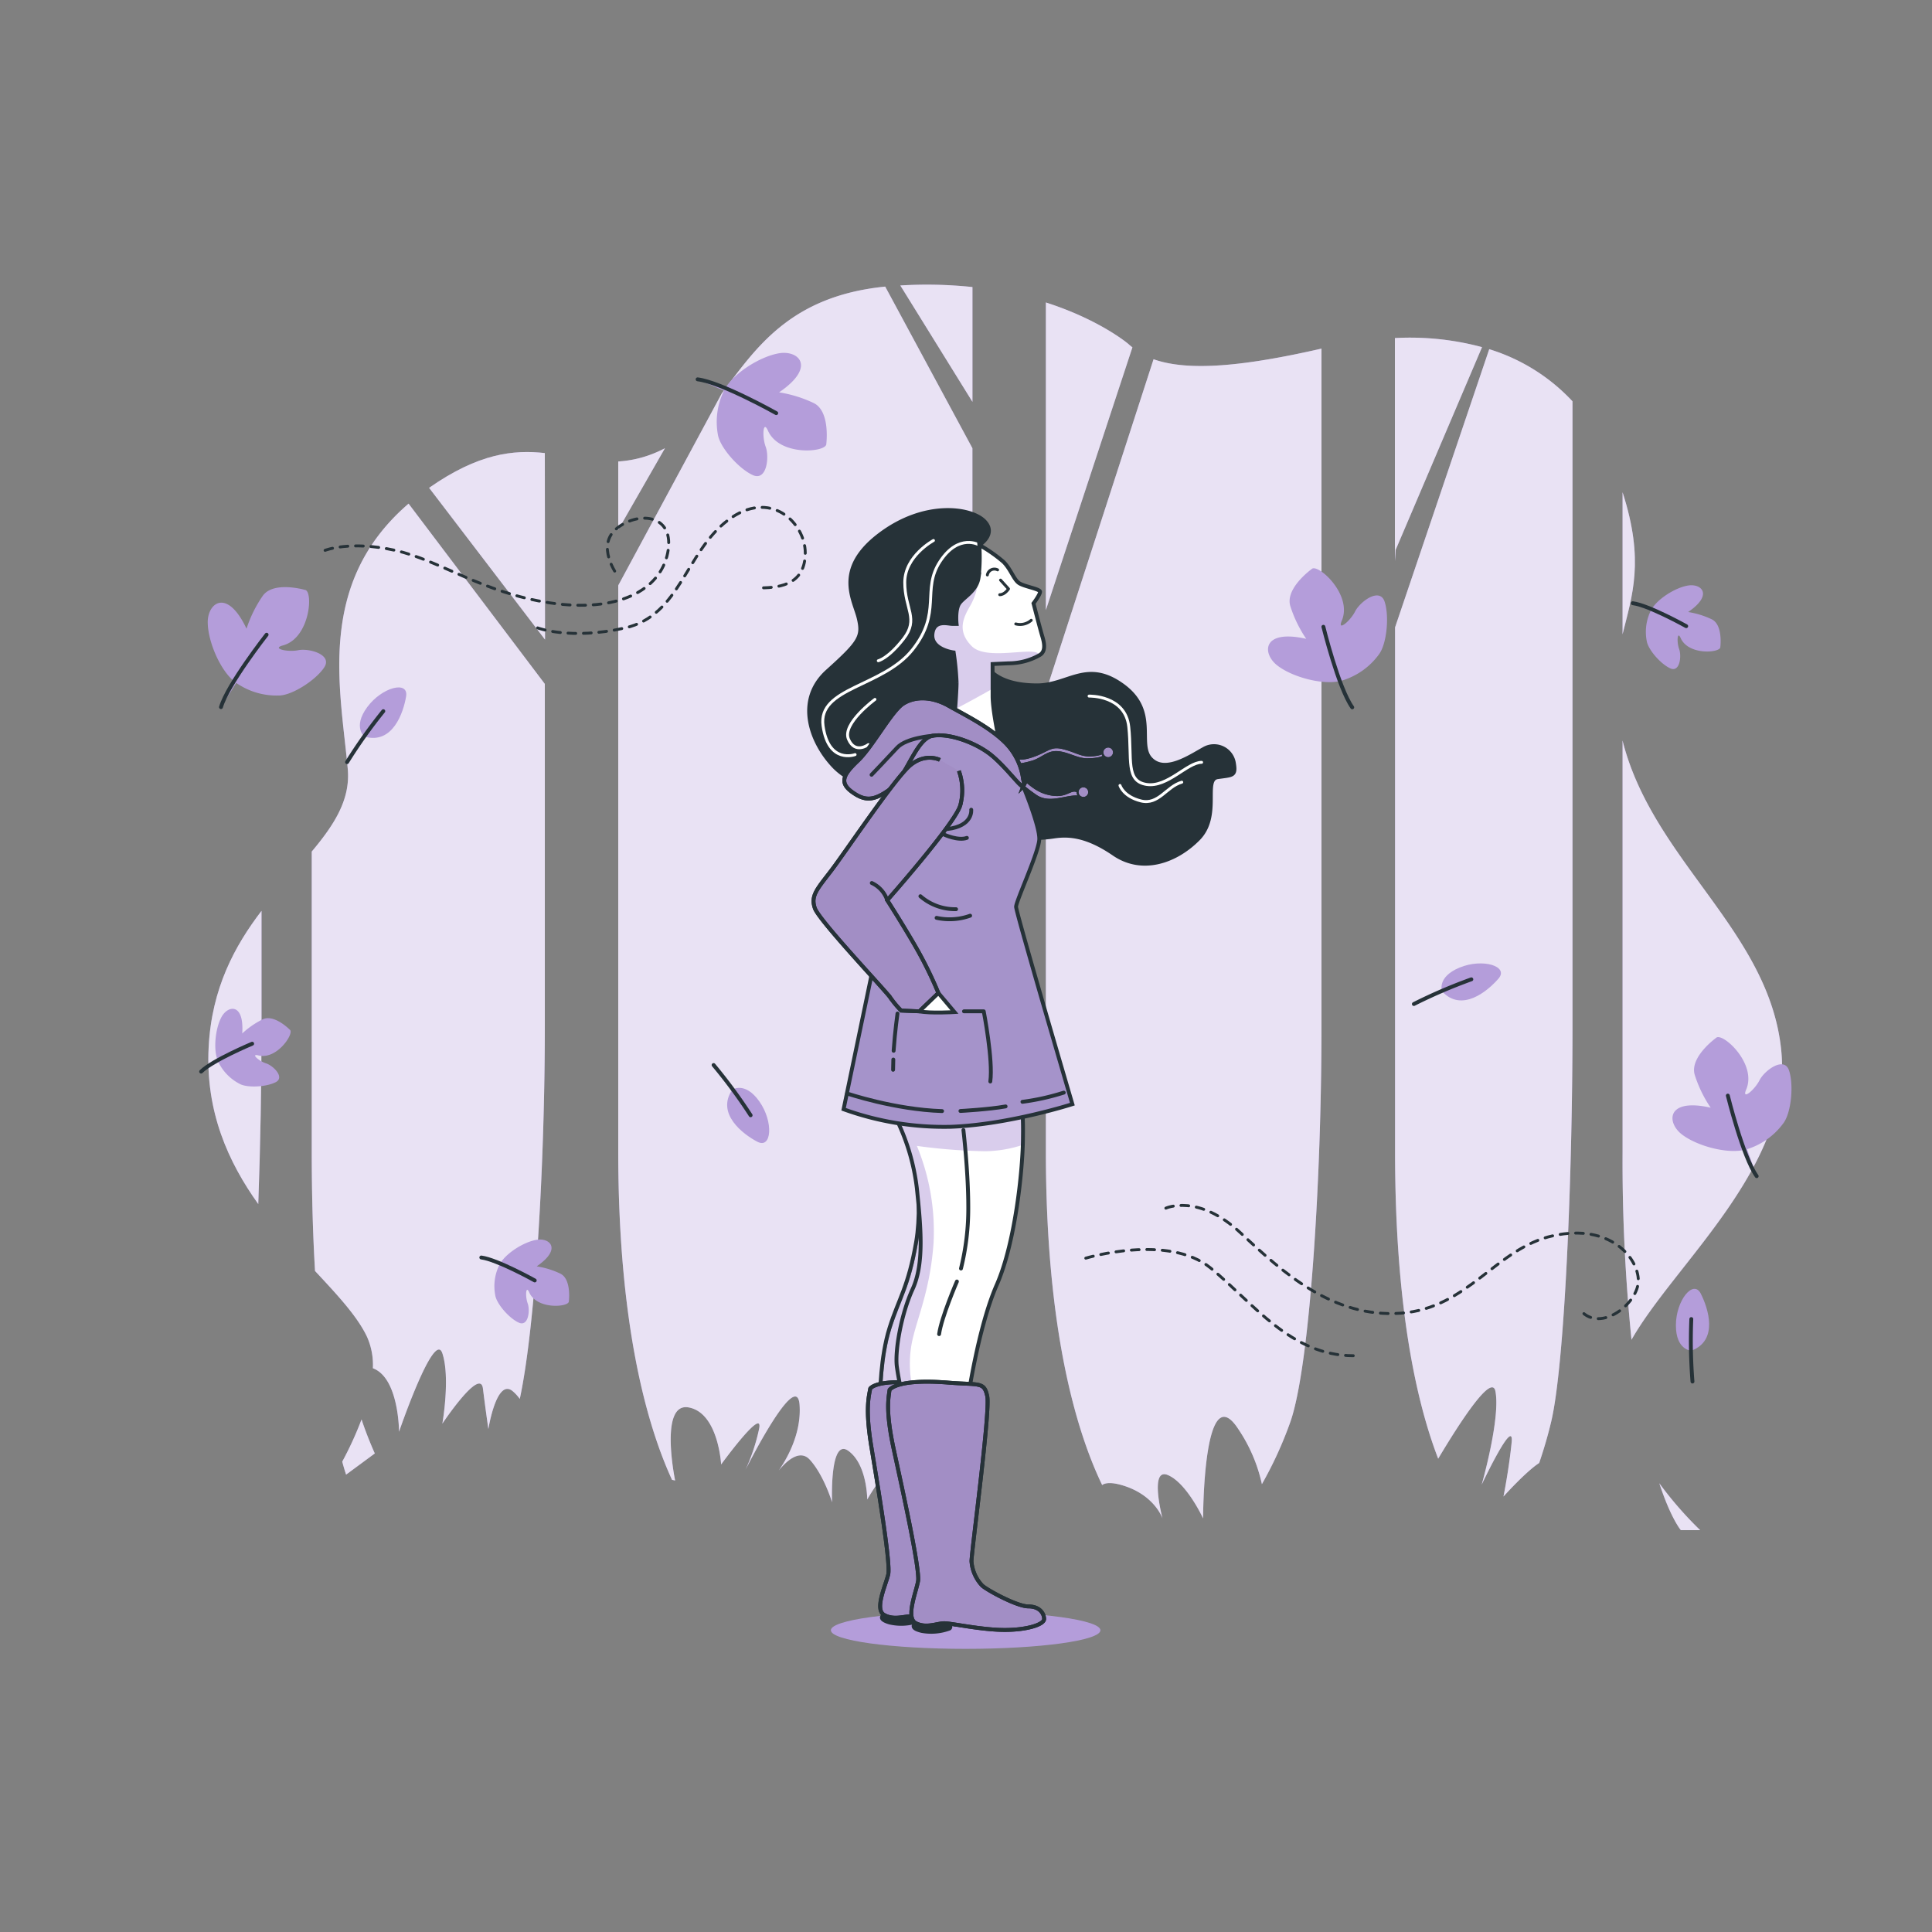 <svg xmlns="http://www.w3.org/2000/svg" xmlns:xlink="http://www.w3.org/1999/xlink" viewBox="0 0 500 500"><rect x="0" y="0" width="500" height="500" fill="#808080" stroke="none"/><defs><clipPath id="freepik--clip-path--inject-1--inject-6"><path d="M235.9,290.09s3.24,19.47,1.21,31.24-4.46,14.6-6.89,22.3-2.43,17.44-2.43,17.44l7.76.82s10.08-23.12,10.89-42.19-2.84-30.42-2.84-30.42Z" style="fill:#fff;stroke:#263238;stroke-miterlimit:10"></path></clipPath><clipPath id="freepik--clip-path-2--inject-1--inject-6"><path d="M231.56,288.74a55.68,55.68,0,0,1,5.72,18.76c1.08,10.34,1.9,19.58-1.09,26.11s-4.63,16.05-4.08,20.13a73.46,73.46,0,0,0,1.63,8.15L250.33,363s2.72-19.31,7.62-30.46,6.79-30.46,6.79-38.34a86.06,86.06,0,0,0-.54-11.43l-34.27,1.91Z" style="fill:#fff;stroke:#263238;stroke-miterlimit:10"></path></clipPath><clipPath id="freepik--clip-path-3--inject-1--inject-6"><path d="M253.45,141.05a37.74,37.74,0,0,1,6.24,4.35c1.9,1.89,2.65,4.54,4,5.48s5.48,1.52,5.48,2.27-1.7,3-1.7,3,1.7,6.62,2.27,8.51.95,4-.76,4.92a16.26,16.26,0,0,1-7.94,2.08l-4.16.19v8.32c0,3.78,1.7,11.54,1.7,11.54L247,185.88s.57-6.62.57-9.27a73.46,73.46,0,0,0-.76-7.76s-6.05-.75-5.48-4.92c.49-3.64,4-2.46,5.1-2.46h1.14s-.38-3.4.57-5.1,4.54-3.22,5.1-6.81A44.46,44.46,0,0,0,253.45,141.05Z" style="fill:#fff;stroke:#263238;stroke-miterlimit:10"></path></clipPath></defs><g id="freepik--background-simple--inject-1--inject-6"><path d="M292,89s-7.25-6.2-21.33-10.72v79.61l22.4-68A13.71,13.71,0,0,1,292,89Z" style="fill:#B49DDA"></path><path d="M290,384.26c8.75,2.39,10.85,8.7,10.85,8.7s-3.5-13.31,1.41-11.21,9.1,11.21,9.1,11.21,0-37.13,9.11-23.12a41.05,41.05,0,0,1,6.11,14.26A101.14,101.14,0,0,0,334,367.83c5-14.6,8-62.59,8-102.24V90.22c-19.81,4.52-34.29,6-43.46,2.75L270.67,179v118.9c0,47.08,8.19,73.21,14.57,86.43C286,383.76,287.47,383.58,290,384.26Z" style="fill:#B49DDA"></path><path d="M93.57,367.35a88.78,88.78,0,0,1-5,10.92c.32,1.2.64,2.3,1,3.36L97,376.15S95.1,372,93.57,367.35Z" style="fill:#B49DDA"></path><path d="M383.55,89.84A71.58,71.58,0,0,0,361,87.49v57.7l.19-2.87Z" style="fill:#B49DDA"></path><path d="M461,272c-3-31-33-49-41-80,0-.12-.05-.23-.08-.34V297.93a458.09,458.09,0,0,0,2.31,48.8C433.43,327,463.89,301.84,461,272Z" style="fill:#B49DDA"></path><path d="M387,360c1.4,7-3.54,24.22-3.54,24.22s8.45-17.92,7.75-10.92-2.11,14-2.11,14,5.73-6.4,9.24-8.68c1.16-3.4,2.26-7.09,3.14-10.84,3.42-14.6,5.48-62.59,5.48-102.24V103.86a49.18,49.18,0,0,0-21.55-13.49l-24.37,72V297.93c0,40.57,5.61,65.17,11.16,79.58C377.74,368.22,386,355.43,387,360Z" style="fill:#B49DDA"></path><path d="M419.92,127.4v36.75C422.37,154.18,425.68,145.19,419.92,127.4Z" style="fill:#B49DDA"></path><path d="M251.67,74.29A112.06,112.06,0,0,0,233,73.88L251.67,104Z" style="fill:#B49DDA"></path><path d="M67.68,265.59V235.73c-6.89,9-12.9,20-13.68,35.27-.86,16.76,5.12,29.81,12.84,40.61C67.39,296.57,67.68,280.49,67.68,265.59Z" style="fill:#B49DDA"></path><path d="M429.43,383.87C432.42,393,435,396,435,396h5A95.53,95.53,0,0,1,429.43,383.87Z" style="fill:#B49DDA"></path><path d="M95,346a17.86,17.86,0,0,1,1.5,8.1c6.77,2.51,6.77,16.44,6.77,16.44s9.11-26.62,11.21-20.31,0,18.21,0,18.21,9.8-14.71,10.5-9.1,1.41,10.5,1.41,10.5,2.1-13.31,6.3-9.8a10.91,10.91,0,0,1,1.83,2c4.08-19,6.48-61.05,6.48-96.48V177l-35.26-46.66C81.74,151,88.1,178.16,90,199c.72,7.95-3.52,14.46-9.32,21.38v77.55c0,11.59.31,21.86.85,31C87.35,335.17,92.5,340.68,95,346Z" style="fill:#B49DDA"></path><path d="M141,117.25c-8-.88-17.1,0-29.95,9l30,39.28Z" style="fill:#B49DDA"></path><path d="M174.72,383.15s-4.2-20.31,3.5-18.91S186.63,379,186.63,379s11.2-15.41,9.8-9.11a50,50,0,0,1-3.5,10.51s13.31-26.62,14-16.81c.54,7.61-3.55,14.37-5.41,17,1.67-2.07,5.34-5.82,8.07-2.81,3.64,4,5.75,11,5.75,11s-.7-16.82,4.2-13.31,4.9,12.6,4.9,12.6,7.45-13.33,10.38-8.06c.82,1.48,1.41,2.53,1.84,3.29a99.05,99.05,0,0,0,7-15.45c5-14.6,8-62.59,8-102.24V116L229.09,74.17c-24.68,2.48-33.51,16-42.29,27.63L160,151.51V297.93c0,45.5,7.64,71.43,13.92,85.05Z" style="fill:#B49DDA"></path><path d="M170,117a29.46,29.46,0,0,1-10,2.43V137.1L172.09,116C171.42,116.35,170.72,116.69,170,117Z" style="fill:#B49DDA"></path><g style="opacity:0.7"><path d="M292,89s-7.25-6.2-21.33-10.72v79.61l22.4-68A13.71,13.71,0,0,1,292,89Z" style="fill:#fff"></path><path d="M290,384.26c8.75,2.39,10.85,8.7,10.85,8.7s-3.5-13.31,1.41-11.21,9.1,11.21,9.1,11.21,0-37.13,9.11-23.12a41.05,41.05,0,0,1,6.11,14.26A101.14,101.14,0,0,0,334,367.83c5-14.6,8-62.59,8-102.24V90.22c-19.81,4.52-34.29,6-43.46,2.75L270.67,179v118.9c0,47.08,8.19,73.21,14.57,86.43C286,383.76,287.47,383.58,290,384.26Z" style="fill:#fff"></path><path d="M93.57,367.35a88.78,88.78,0,0,1-5,10.92c.32,1.2.64,2.3,1,3.36L97,376.15S95.1,372,93.57,367.35Z" style="fill:#fff"></path><path d="M383.55,89.84A71.58,71.58,0,0,0,361,87.49v57.7l.19-2.87Z" style="fill:#fff"></path><path d="M461,272c-3-31-33-49-41-80,0-.12-.05-.23-.08-.34V297.93a458.09,458.09,0,0,0,2.31,48.8C433.43,327,463.89,301.84,461,272Z" style="fill:#fff"></path><path d="M387,360c1.4,7-3.54,24.22-3.54,24.22s8.45-17.92,7.75-10.92-2.11,14-2.11,14,5.73-6.4,9.24-8.68c1.16-3.4,2.26-7.09,3.14-10.84,3.42-14.6,5.48-62.59,5.48-102.24V103.86a49.18,49.18,0,0,0-21.55-13.49l-24.37,72V297.93c0,40.57,5.61,65.17,11.16,79.58C377.74,368.22,386,355.43,387,360Z" style="fill:#fff"></path><path d="M419.92,127.4v36.75C422.37,154.18,425.68,145.19,419.92,127.4Z" style="fill:#fff"></path><path d="M251.67,74.29A112.06,112.06,0,0,0,233,73.88L251.67,104Z" style="fill:#fff"></path><path d="M67.68,265.59V235.73c-6.89,9-12.9,20-13.68,35.27-.86,16.76,5.12,29.81,12.84,40.61C67.39,296.57,67.68,280.49,67.68,265.59Z" style="fill:#fff"></path><path d="M429.43,383.87C432.42,393,435,396,435,396h5A95.53,95.53,0,0,1,429.43,383.87Z" style="fill:#fff"></path><path d="M95,346a17.86,17.86,0,0,1,1.5,8.1c6.77,2.51,6.77,16.44,6.77,16.44s9.11-26.62,11.21-20.31,0,18.21,0,18.21,9.8-14.71,10.5-9.1,1.41,10.5,1.41,10.5,2.1-13.31,6.3-9.8a10.91,10.91,0,0,1,1.83,2c4.08-19,6.48-61.05,6.48-96.48V177l-35.26-46.66C81.74,151,88.1,178.16,90,199c.72,7.95-3.52,14.46-9.32,21.38v77.55c0,11.59.31,21.86.85,31C87.35,335.17,92.5,340.68,95,346Z" style="fill:#fff"></path><path d="M141,117.25c-8-.88-17.1,0-29.95,9l30,39.28Z" style="fill:#fff"></path><path d="M174.72,383.15s-4.2-20.31,3.5-18.91S186.63,379,186.63,379s11.2-15.41,9.8-9.11a50,50,0,0,1-3.5,10.51s13.31-26.62,14-16.81c.54,7.61-3.55,14.37-5.41,17,1.67-2.07,5.34-5.82,8.07-2.81,3.64,4,5.75,11,5.75,11s-.7-16.82,4.2-13.31,4.9,12.6,4.9,12.6,7.45-13.33,10.38-8.06c.82,1.48,1.41,2.53,1.84,3.29a99.05,99.05,0,0,0,7-15.45c5-14.6,8-62.59,8-102.24V116L229.09,74.17c-24.68,2.48-33.51,16-42.29,27.63L160,151.51V297.93c0,45.5,7.64,71.43,13.92,85.05Z" style="fill:#fff"></path><path d="M170,117a29.46,29.46,0,0,1-10,2.43V137.1L172.09,116C171.42,116.35,170.72,116.69,170,117Z" style="fill:#fff"></path></g></g><g id="freepik--Plants--inject-1--inject-6"><path d="M94.34,190.64s-3.13-2.43.69-7.63,10.76-6.95,10.07-2.78S101.63,192.73,94.34,190.64Z" style="fill:#B49DDA"></path><path d="M99.2,184.05a133,133,0,0,0-9.38,13.19" style="fill:#B49DDA;stroke:#263238;stroke-linecap:round;stroke-linejoin:round"></path><path d="M373.2,256.56s-1.41-3.7,4.56-6.16,12.81-.33,10.05,2.86S378.34,262.13,373.2,256.56Z" style="fill:#B49DDA"></path><path d="M380.78,253.45a134.94,134.94,0,0,0-14.87,6.39" style="fill:#B49DDA;stroke:#263238;stroke-linecap:round;stroke-linejoin:round"></path><path d="M437.72,349.56s-4-.1-4-6.56,4.52-12,6.44-8.21S444.82,346.9,437.72,349.56Z" style="fill:#B49DDA"></path><path d="M437.71,341.37a134.59,134.59,0,0,0,.3,16.17" style="fill:#B49DDA;stroke:#263238;stroke-linecap:round;stroke-linejoin:round"></path><path d="M189.52,282s3.29-2.21,7,3.05,3.22,12.39-.52,10.43S185.26,288.21,189.52,282Z" style="fill:#B49DDA"></path><path d="M194.26,288.63a134.3,134.3,0,0,0-9.58-13" style="fill:#B49DDA;stroke:#263238;stroke-linecap:round;stroke-linejoin:round"></path><path d="M63.8,162.7A32.61,32.61,0,0,1,68,154.2c2.78-3.91,10.9-1.54,10.9-1.54,2.22.15,1.43,12.48-5.7,14.38-3,.81,1.23,1.79,4,1.23s8.93,1.12,6.7,4.47S75.51,180,72.16,180A18.34,18.34,0,0,1,61,176.64C57.1,173.85,53.76,166,53.76,161S58.78,152.1,63.8,162.7Z" style="fill:#B49DDA"></path><path d="M69,164.26S58.93,177.11,57.19,183" style="fill:#B49DDA;stroke:#263238;stroke-linecap:round;stroke-linejoin:round"></path><path d="M338.05,165.33a32.85,32.85,0,0,1-4.13-8.51c-1.35-4.61,5.52-9.53,5.52-9.53,1.48-1.66,10.71,6.57,7.81,13.35-1.25,2.9,2.17.14,3.45-2.4s6.38-6.34,7.64-2.52.54,11.06-1.52,13.7a18.32,18.32,0,0,1-9.52,6.71c-4.6,1.35-12.81-.83-16.76-3.93S326.61,162.75,338.05,165.33Z" style="fill:#B49DDA"></path><path d="M342.49,162.21s3.9,15.84,7.47,20.85" style="fill:none;stroke:#263238;stroke-linecap:round;stroke-linejoin:round"></path><path d="M442.72,286.67a32.65,32.65,0,0,1-4.13-8.52c-1.35-4.6,5.51-9.53,5.51-9.53,1.49-1.65,10.71,6.57,7.81,13.36-1.24,2.9,2.17.13,3.45-2.41s6.39-6.33,7.65-2.51.54,11.05-1.52,13.69a18.4,18.4,0,0,1-9.52,6.71c-4.6,1.36-12.81-.83-16.76-3.92S431.28,284.08,442.72,286.67Z" style="fill:#B49DDA"></path><path d="M447.16,283.54s3.9,15.85,7.47,20.85" style="fill:#B49DDA;stroke:#263238;stroke-linecap:round;stroke-linejoin:round"></path><path d="M201.63,101.54a32.68,32.68,0,0,1,9,2.79c4.29,2.14,3.22,10.52,3.22,10.52.19,2.22-12.11,3.36-15.1-3.39-1.27-2.88-1.58,1.5-.59,4.17s.28,9-3.37,7.31-8.46-7.14-9-10.45A18.34,18.34,0,0,1,187.42,101c2.15-4.29,9.34-8.81,14.3-9.59S211.32,94.93,201.63,101.54Z" style="fill:#B49DDA"></path><path d="M200.89,106.92s-14.25-8-20.35-8.75" style="fill:#B49DDA;stroke:#263238;stroke-linecap:round;stroke-linejoin:round"></path><path d="M138.89,327.73a22.06,22.06,0,0,1,6.14,1.89c2.92,1.46,2.19,7.15,2.19,7.15.13,1.51-8.23,2.28-10.26-2.3-.87-2-1.07,1-.4,2.83s.19,6.11-2.29,5-5.75-4.85-6.1-7.09a12.4,12.4,0,0,1,1.06-7.84c1.46-2.92,6.35-6,9.72-6.52S145.47,323.24,138.89,327.73Z" style="fill:#B49DDA"></path><path d="M138.39,331.38s-9.69-5.4-13.83-5.94" style="fill:#B49DDA;stroke:#263238;stroke-linecap:round;stroke-linejoin:round"></path><path d="M62.69,267.46A22.29,22.29,0,0,1,68,263.79c3-1.39,7,2.7,7,2.7,1.27.82-3.28,7.88-8.14,6.65-2.08-.53.14,1.47,2,2.06s4.93,3.62,2.49,4.87-7.36,1.53-9.35.42a12.48,12.48,0,0,1-5.51-5.68c-1.39-2.94-.79-8.69.87-11.67S63.22,259.51,62.69,267.46Z" style="fill:#B49DDA"></path><path d="M65.26,270.11S55,274.4,52.05,277.33" style="fill:#B49DDA;stroke:#263238;stroke-linecap:round;stroke-linejoin:round"></path><path d="M436.89,158.39a22.28,22.28,0,0,1,6.14,1.9c2.92,1.46,2.19,7.15,2.19,7.15.13,1.51-8.23,2.28-10.26-2.3-.87-2-1.07,1-.4,2.83s.19,6.11-2.29,5-5.75-4.85-6.1-7.1a12.42,12.42,0,0,1,1.06-7.84c1.46-2.91,6.35-6,9.72-6.51S443.47,153.9,436.89,158.39Z" style="fill:#B49DDA"></path><path d="M436.39,162.05s-9.69-5.4-13.83-5.94" style="fill:#B49DDA;stroke:#263238;stroke-linecap:round;stroke-linejoin:round"></path><path d="M84.13,142.43s6.47-2.59,18.12,0,22.65,11,40.13,13.6,28.48-3.24,30.42-12.95-7.12-11-13-6.47,0,12.3,0,12.3" style="fill:none;stroke:#263238;stroke-linecap:round;stroke-linejoin:round;stroke-width:0.75px;stroke-dasharray:2"></path><path d="M139.14,162.5s8.42,3.23,22.66,0,15.53-19.42,26.53-27.83,20.07.64,20.07,8.41-5.83,9.06-11.65,9.06" style="fill:none;stroke:#263238;stroke-linecap:round;stroke-linejoin:round;stroke-width:0.75px;stroke-dasharray:2"></path><path d="M301.72,312.67s8.41-3.88,19.42,6.47,23.95,22,41.42,20.71S387.16,323,402,319.79s22,5.82,22,11.65-9.71,13.59-14.89,7.77" style="fill:none;stroke:#263238;stroke-linecap:round;stroke-linejoin:round;stroke-width:0.75px;stroke-dasharray:2"></path><path d="M281,325.61s21.36-6.47,32.36,2.59,20.71,22.66,36.89,22.66" style="fill:none;stroke:#263238;stroke-linecap:round;stroke-linejoin:round;stroke-width:0.75px;stroke-dasharray:2"></path></g><g id="freepik--Shadow--inject-1--inject-6"><ellipse cx="249.91" cy="421.91" rx="34.88" ry="4.81" style="fill:#B49DDA"></ellipse></g><g id="freepik--Character--inject-1--inject-6"><path d="M235.9,290.09s3.24,19.47,1.21,31.24-4.46,14.6-6.89,22.3-2.43,17.44-2.43,17.44l7.76.82s10.08-23.12,10.89-42.19-2.84-30.42-2.84-30.42Z" style="fill:#fff"></path><g style="clip-path:url(#freepik--clip-path--inject-1--inject-6)"><path d="M235.9,290.09s3.24,19.47,1.21,31.24-4.46,14.6-6.89,22.3-2.43,17.44-2.43,17.44l7.76.82s10.08-23.12,10.89-42.19-2.84-30.42-2.84-30.42Z" style="fill:#B49DDA;stroke:#263238;stroke-miterlimit:10;opacity:0.5"></path></g><path d="M235.9,290.09s3.24,19.47,1.21,31.24-4.46,14.6-6.89,22.3-2.43,17.44-2.43,17.44l7.76.82s10.08-23.12,10.89-42.19-2.84-30.42-2.84-30.42Z" style="fill:none;stroke:#263238;stroke-miterlimit:10"></path><path d="M228.82,417.9s-2,1,1.4,2a13.17,13.17,0,0,0,6.92-.24s.73-.35-.26-1.46S228.82,417.9,228.82,417.9Z" style="fill:#263238;stroke:#263238;stroke-miterlimit:10"></path><path d="M225.22,359.35s1.72-2.8,14.78-1.09c7.83,1,8.93.19,9.53,3.91s-5.91,38.6-6,41a9.92,9.92,0,0,0,2.32,6.17c1,1.1,8.38,5.68,11.27,5.83s3.84,2,3.77,3.35-4.2,2.51-10,2.22-13.16-2.35-15-2.44-4.53,1.08-7.08-.36.38-7.61,1.06-10.46-2.76-23.28-4.37-33.09S224.85,361.44,225.22,359.35Z" style="fill:#B49DDA;stroke:#263238;stroke-miterlimit:10"></path><path d="M225.22,359.35s1.72-2.8,14.78-1.09c7.83,1,8.93.19,9.53,3.91s-5.91,38.6-6,41a9.92,9.92,0,0,0,2.32,6.17c1,1.1,8.38,5.68,11.27,5.83s3.84,2,3.77,3.35-4.2,2.51-10,2.22-13.16-2.35-15-2.44-4.53,1.08-7.08-.36.38-7.61,1.06-10.46-2.76-23.28-4.37-33.09S224.85,361.44,225.22,359.35Z" style="opacity:0.1"></path><path d="M225.22,359.35s1.72-2.8,14.78-1.09c7.83,1,8.93.19,9.53,3.91s-5.91,38.6-6,41a9.92,9.92,0,0,0,2.32,6.17c1,1.1,8.38,5.68,11.27,5.83s3.84,2,3.77,3.35-4.2,2.51-10,2.22-13.16-2.35-15-2.44-4.53,1.08-7.08-.36.38-7.61,1.06-10.46-2.76-23.28-4.37-33.09S224.85,361.44,225.22,359.35Z" style="fill:none;stroke:#263238;stroke-miterlimit:10"></path><path d="M231.56,288.74a55.68,55.68,0,0,1,5.72,18.76c1.08,10.34,1.9,19.58-1.09,26.11s-4.63,16.05-4.08,20.13a73.46,73.46,0,0,0,1.63,8.15L250.33,363s2.72-19.31,7.62-30.46,6.79-30.46,6.79-38.34a86.06,86.06,0,0,0-.54-11.43l-34.27,1.91Z" style="fill:#fff"></path><g style="clip-path:url(#freepik--clip-path-2--inject-1--inject-6)"><path d="M229.93,284.66l1.63,4.08a55.68,55.68,0,0,1,5.72,18.76c1.08,10.34,1.9,19.58-1.09,26.11s-4.63,16.05-4.08,20.13a73,73,0,0,0,1.53,7.77l3.11,0a29.55,29.55,0,0,1-1.07-12.08c.8-6.71,4.83-13.68,5.9-27.37a57.84,57.84,0,0,0-4.29-25.5A147.1,147.1,0,0,0,255,297.94a32.47,32.47,0,0,0,9.71-1.65c0-.77,0-1.48,0-2.11a86.06,86.06,0,0,0-.54-11.43Z" style="fill:#B49DDA;opacity:0.5;mix-blend-mode:multiply"></path></g><path d="M231.56,288.74a55.68,55.68,0,0,1,5.72,18.76c1.08,10.34,1.9,19.58-1.09,26.11s-4.63,16.05-4.08,20.13a73.46,73.46,0,0,0,1.63,8.15L250.33,363s2.72-19.31,7.62-30.46,6.79-30.46,6.79-38.34a86.06,86.06,0,0,0-.54-11.43l-34.27,1.91Z" style="fill:none;stroke:#263238;stroke-miterlimit:10"></path><path d="M249.33,292.46s1.26,10.69,1.26,19.91a64.65,64.65,0,0,1-1.89,15.92" style="fill:none;stroke:#263238;stroke-linecap:round;stroke-linejoin:round"></path><path d="M247.65,331.65s-4,9.22-4.61,13.62" style="fill:none;stroke:#263238;stroke-linecap:round;stroke-linejoin:round"></path><path d="M253.45,141.05s4.62-2.87,1.26-6.23-15.39-5.32-27.15,3.64-6.44,16.79-5.32,21.55.28,6.16-8.11,13.71-4.2,18.48,1.68,24.63S236,207.87,244.07,207s12.32,3.64,15.4,7,9.51,3.07,13.15,2.51S281,216,288.29,221s16,2,21.84-3.92,1.11-15.39,5-15.95,4.76-.28,4.2-3.64a5.21,5.21,0,0,0-7.84-3.64c-3.63,2-10.07,6.44-13.71,2.52s2-12.31-7.28-19-14,0-22.11,0-13.15-2.8-14.27-7.83,1.4-10.36,2.24-15.68S253.45,141.05,253.45,141.05Z" style="fill:#263238;stroke:#263238;stroke-miterlimit:10"></path><path d="M253.45,141.05s-5.3-3.17-10.16,4.25.57,13.14-7.14,22.85-24.56,9.71-23.14,19.71,8.29,7.43,8.29,7.43" style="fill:none;stroke:#fff;stroke-linecap:round;stroke-linejoin:round;stroke-width:0.75px"></path><path d="M241.58,139.88s-7.43,4-7.43,10.85,3.71,9.42-.29,14.57S227.3,171,227.3,171" style="fill:none;stroke:#fff;stroke-linecap:round;stroke-linejoin:round;stroke-width:0.75px"></path><path d="M226.44,181s-8.57,6.29-6.86,10.29,5.14,1.42,5.14,1.42" style="fill:none;stroke:#fff;stroke-linecap:round;stroke-linejoin:round;stroke-width:0.75px"></path><path d="M281.85,180.15s9.42-.29,10.28,8-.86,14,4.57,14.86,10.57-5.72,14.28-5.72" style="fill:none;stroke:#fff;stroke-linecap:round;stroke-linejoin:round;stroke-width:0.75px"></path><path d="M289.85,203.28s.85,2.86,5.42,4,6.57-3.71,10.57-4.85" style="fill:none;stroke:#fff;stroke-linecap:round;stroke-linejoin:round;stroke-width:0.75px"></path><path d="M253.45,141.05a37.74,37.74,0,0,1,6.24,4.35c1.9,1.89,2.65,4.54,4,5.48s5.48,1.52,5.48,2.27-1.7,3-1.7,3,1.7,6.62,2.27,8.51.95,4-.76,4.92a16.26,16.26,0,0,1-7.94,2.08l-4.16.19v8.32c0,3.78,1.7,11.54,1.7,11.54L247,185.88s.57-6.62.57-9.27a73.46,73.46,0,0,0-.76-7.76s-6.05-.75-5.48-4.92c.49-3.64,4-2.46,5.1-2.46h1.14s-.38-3.4.57-5.1,4.54-3.22,5.1-6.81A44.46,44.46,0,0,0,253.45,141.05Z" style="fill:#fff"></path><g style="clip-path:url(#freepik--clip-path-3--inject-1--inject-6)"><path d="M251.51,167.25c-4-4-2.15-7.52-.27-10.74a16.78,16.78,0,0,0,2-6.95c-.56,3.59-4.16,5.1-5.1,6.81s-.57,5.1-.57,5.1h-1.14c-1.13,0-4.61-1.18-5.1,2.46-.57,4.17,5.48,4.92,5.48,4.92a73.46,73.46,0,0,1,.76,7.76c0,1.63-.22,4.76-.38,6.93,2.57-1.36,6.14-3.28,9.65-5.28v-6.38l4.16-.19a16.26,16.26,0,0,0,7.94-2.08C268.7,166.87,255.54,171.27,251.51,167.25Z" style="fill:#B49DDA;opacity:0.5;mix-blend-mode:multiply"></path></g><path d="M253.45,141.05a37.74,37.74,0,0,1,6.24,4.35c1.9,1.89,2.65,4.54,4,5.48s5.48,1.52,5.48,2.27-1.7,3-1.7,3,1.7,6.62,2.27,8.51.95,4-.76,4.92a16.26,16.26,0,0,1-7.94,2.08l-4.16.19v8.32c0,3.78,1.7,11.54,1.7,11.54L247,185.88s.57-6.62.57-9.27a73.46,73.46,0,0,0-.76-7.76s-6.05-.75-5.48-4.92c.49-3.64,4-2.46,5.1-2.46h1.14s-.38-3.4.57-5.1,4.54-3.22,5.1-6.81A44.46,44.46,0,0,0,253.45,141.05Z" style="fill:none;stroke:#263238;stroke-miterlimit:10"></path><path d="M258.94,150.13,261,152.4s-.95,1.51-2.27,1.51" style="fill:none;stroke:#263238;stroke-linecap:round;stroke-linejoin:round;stroke-width:0.75px"></path><path d="M258.18,147.48a1.84,1.84,0,0,0-2.65,1.32" style="fill:none;stroke:#263238;stroke-linecap:round;stroke-linejoin:round;stroke-width:0.75px"></path><path d="M266.88,160.53a4.38,4.38,0,0,1-4,.94" style="fill:none;stroke:#263238;stroke-linecap:round;stroke-linejoin:round;stroke-width:0.75px"></path><path d="M237,420.09s-2,1.17,1.56,2a13.59,13.59,0,0,0,7.15-.62s.74-.4-.35-1.48S237,420.09,237,420.09Z" style="fill:#263238;stroke:#263238;stroke-miterlimit:10"></path><path d="M230.21,359.72s1.63-3,15.23-1.9c8.15.65,9.24-.28,10.06,3.53s-4.08,40.25-4.08,42.7a10.23,10.23,0,0,0,2.72,6.25c1.09,1.09,9,5.44,12,5.44s4.08,1.91,4.08,3.27-4.21,2.82-10.2,2.82-13.73-1.74-15.63-1.74-4.63,1.36-7.35,0,0-7.88.55-10.87-4.08-23.94-6.26-34S229.93,361.89,230.21,359.72Z" style="fill:#B49DDA;stroke:#263238;stroke-miterlimit:10"></path><path d="M230.21,359.72s1.63-3,15.23-1.9c8.15.65,9.24-.28,10.06,3.53s-4.08,40.25-4.08,42.7a10.23,10.23,0,0,0,2.72,6.25c1.09,1.09,9,5.44,12,5.44s4.08,1.91,4.08,3.27-4.21,2.82-10.2,2.82-13.73-1.74-15.63-1.74-4.63,1.36-7.35,0,0-7.88.55-10.87-4.08-23.94-6.26-34S229.93,361.89,230.21,359.72Z" style="opacity:0.1"></path><path d="M230.21,359.72s1.63-3,15.23-1.9c8.15.65,9.24-.28,10.06,3.53s-4.08,40.25-4.08,42.7a10.23,10.23,0,0,0,2.72,6.25c1.09,1.09,9,5.44,12,5.44s4.08,1.91,4.08,3.27-4.21,2.82-10.2,2.82-13.73-1.74-15.63-1.74-4.63,1.36-7.35,0,0-7.88.55-10.87-4.08-23.94-6.26-34S229.93,361.89,230.21,359.72Z" style="fill:none;stroke:#263238;stroke-miterlimit:10"></path><path d="M264.8,203.47s4.35,10.4,4.16,13.81-6,15.89-6,17.4,14.57,51.07,14.57,51.07-16.46,5.3-31.4,5.86a76.26,76.26,0,0,1-27.81-4.54L230,230.9l-.95-26.49s4.73-15.89,13-17S263.1,200.44,264.8,203.47Z" style="fill:#B49DDA;stroke:#263238;stroke-miterlimit:10"></path><path d="M264.8,203.47s4.35,10.4,4.16,13.81-6,15.89-6,17.4,14.57,51.07,14.57,51.07-16.46,5.3-31.4,5.86a76.26,76.26,0,0,1-27.81-4.54L230,230.9l-.95-26.49s4.73-15.89,13-17S263.1,200.44,264.8,203.47Z" style="fill:#263238;opacity:0.1"></path><path d="M261.93,195.5s.86,1.71,5.13.28,4.71-3,8.13-2.13,4.56,2,7.26,1.85,3.14-.86,3.14-.86,1.14-.57.71.43-2.42,1.43-5,1.43-5-1.71-7.69-1.86-4,1.86-6.84,2.57a19.35,19.35,0,0,1-3.85.71Z" style="fill:#B49DDA;stroke:#263238;stroke-miterlimit:10;stroke-width:0.5px"></path><path d="M261.93,195.5s.86,1.71,5.13.28,4.71-3,8.13-2.13,4.56,2,7.26,1.85,3.14-.86,3.14-.86,1.14-.57.71.43-2.42,1.43-5,1.43-5-1.71-7.69-1.86-4,1.86-6.84,2.57a19.35,19.35,0,0,1-3.85.71Z" style="opacity:0.1"></path><path d="M261.93,195.5s.86,1.71,5.13.28,4.71-3,8.13-2.13,4.56,2,7.26,1.85,3.14-.86,3.14-.86,1.14-.57.71.43-2.42,1.43-5,1.43-5-1.71-7.69-1.86-4,1.86-6.84,2.57a19.35,19.35,0,0,1-3.85.71Z" style="fill:none;stroke:#263238;stroke-miterlimit:10;stroke-width:0.5px"></path><path d="M263.79,202.34s.57,1,4.27,3.56,8.27-.28,11.4.29a1.39,1.39,0,0,0-1.42-1.57c-1.57,0-2.71,2-7.27.71S263.93,199.35,263.79,202.34Z" style="fill:#B49DDA;stroke:#263238;stroke-miterlimit:10;stroke-width:0.5px"></path><path d="M263.79,202.34s.57,1,4.27,3.56,8.27-.28,11.4.29a1.39,1.39,0,0,0-1.42-1.57c-1.57,0-2.71,2-7.27.71S263.93,199.35,263.79,202.34Z" style="opacity:0.1"></path><path d="M263.79,202.34s.57,1,4.27,3.56,8.27-.28,11.4.29a1.39,1.39,0,0,0-1.42-1.57c-1.57,0-2.71,2-7.27.71S263.93,199.35,263.79,202.34Z" style="fill:none;stroke:#263238;stroke-miterlimit:10;stroke-width:0.5px"></path><path d="M281.88,205a1.5,1.5,0,1,0-1.49,1.5A1.49,1.49,0,0,0,281.88,205Z" style="fill:#B49DDA;stroke:#263238;stroke-miterlimit:10;stroke-width:0.5px"></path><path d="M281.88,205a1.5,1.5,0,1,0-1.49,1.5A1.49,1.49,0,0,0,281.88,205Z" style="opacity:0.1"></path><path d="M281.88,205a1.5,1.5,0,1,0-1.49,1.5A1.49,1.49,0,0,0,281.88,205Z" style="fill:none;stroke:#263238;stroke-miterlimit:10;stroke-width:0.5px"></path><path d="M288.3,194.71a1.5,1.5,0,1,0-1.5,1.5A1.5,1.5,0,0,0,288.3,194.71Z" style="fill:#B49DDA;stroke:#263238;stroke-miterlimit:10;stroke-width:0.5px"></path><path d="M288.3,194.71a1.5,1.5,0,1,0-1.5,1.5A1.5,1.5,0,0,0,288.3,194.71Z" style="opacity:0.1"></path><path d="M288.3,194.71a1.5,1.5,0,1,0-1.5,1.5A1.5,1.5,0,0,0,288.3,194.71Z" style="fill:none;stroke:#263238;stroke-miterlimit:10;stroke-width:0.5px"></path><path d="M264.8,201.77a16.35,16.35,0,0,0-4.54-9.46c-4.16-4.16-10.4-7.19-14.75-9.65s-8.7-2.46-11.73-.57-7.94,11.16-11.73,14.76-4.92,5.67-1.51,8.13,5.67,2.27,9.84-.76,6.62-13.05,11-13.8,11.53,1.89,15.51,5.29,7.56,8.51,7.94,7.76A2.34,2.34,0,0,0,264.8,201.77Z" style="fill:#B49DDA;stroke:#263238;stroke-miterlimit:10"></path><path d="M264.8,201.77a16.35,16.35,0,0,0-4.54-9.46c-4.16-4.16-10.4-7.19-14.75-9.65s-8.7-2.46-11.73-.57-7.94,11.16-11.73,14.76-4.92,5.67-1.51,8.13,5.67,2.27,9.84-.76,6.62-13.05,11-13.8,11.53,1.89,15.51,5.29,7.56,8.51,7.94,7.76A2.34,2.34,0,0,0,264.8,201.77Z" style="opacity:0.1"></path><path d="M264.8,201.77a16.35,16.35,0,0,0-4.54-9.46c-4.16-4.16-10.4-7.19-14.75-9.65s-8.7-2.46-11.73-.57-7.94,11.16-11.73,14.76-4.92,5.67-1.51,8.13,5.67,2.27,9.84-.76,6.62-13.05,11-13.8,11.53,1.89,15.51,5.29,7.56,8.51,7.94,7.76A2.34,2.34,0,0,0,264.8,201.77Z" style="fill:none;stroke:#263238;stroke-miterlimit:10"></path><path d="M243.24,196.66s-3.6-1.89-7.57,1.32-17,22.7-20.62,27.43-5.29,6.43-4.16,9.65,18.35,21.37,19.49,23.07a26,26,0,0,0,2.83,3.41l4.73.19,4.92-4.73A104.94,104.94,0,0,0,237,245.08c-3.6-6.24-7.38-12.1-7.38-12.1s17.59-19.87,18.91-24.59a15,15,0,0,0-.37-8.89" style="fill:#B49DDA;stroke:#263238;stroke-miterlimit:10"></path><path d="M243.24,196.66s-3.6-1.89-7.57,1.32-17,22.7-20.62,27.43-5.29,6.43-4.16,9.65,18.35,21.37,19.49,23.07a26,26,0,0,0,2.83,3.41l4.73.19,4.92-4.73A104.94,104.94,0,0,0,237,245.08c-3.6-6.24-7.38-12.1-7.38-12.1s17.59-19.87,18.91-24.59a15,15,0,0,0-.37-8.89" style="opacity:0.1"></path><path d="M243.24,196.66s-3.6-1.89-7.57,1.32-17,22.7-20.62,27.43-5.29,6.43-4.16,9.65,18.35,21.37,19.49,23.07a26,26,0,0,0,2.83,3.41l4.73.19,4.92-4.73A104.94,104.94,0,0,0,237,245.08c-3.6-6.24-7.38-12.1-7.38-12.1s17.59-19.87,18.91-24.59a15,15,0,0,0-.37-8.89" style="fill:none;stroke:#263238;stroke-miterlimit:10"></path><path d="M242.86,257l4.16,4.92s-6.24.38-9.08-.19Z" style="fill:#fff;stroke:#263238;stroke-miterlimit:10"></path><path d="M249.48,261.73h5.11s2.46,12.67,1.7,18.16" style="fill:none;stroke:#263238;stroke-linecap:round;stroke-linejoin:round"></path><path d="M231.19,274.21c0,.92-.06,1.81-.06,2.65" style="fill:none;stroke:#263238;stroke-linecap:round;stroke-linejoin:round"></path><path d="M232.27,262.3s-.65,4.53-1,9.64" style="fill:none;stroke:#263238;stroke-linecap:round;stroke-linejoin:round"></path><path d="M238.2,231.94a13.71,13.71,0,0,0,9.23,3.36" style="fill:none;stroke:#263238;stroke-linecap:round;stroke-linejoin:round"></path><path d="M242.39,237.54a15.65,15.65,0,0,0,8.68-.56" style="fill:none;stroke:#263238;stroke-linecap:round;stroke-linejoin:round"></path><path d="M251.35,209.55s.56,4.2-6.16,5" style="fill:none;stroke:#263238;stroke-linecap:round;stroke-linejoin:round"></path><path d="M244.35,216s3.64,1.68,5.88.84" style="fill:none;stroke:#263238;stroke-linecap:round;stroke-linejoin:round"></path><path d="M219.25,283s12.28,4.16,24.56,4.55" style="fill:none;stroke:#263238;stroke-linecap:round;stroke-linejoin:round"></path><path d="M248.56,287.52s7.33-.39,11.69-1.18" style="fill:none;stroke:#263238;stroke-linecap:round;stroke-linejoin:round"></path><path d="M264.61,285.15a61.09,61.09,0,0,0,10.69-2.38" style="fill:none;stroke:#263238;stroke-linecap:round;stroke-linejoin:round"></path><path d="M229.62,233a7.54,7.54,0,0,0-4-4.48" style="fill:none;stroke:#263238;stroke-linecap:round;stroke-linejoin:round"></path><path d="M241.35,190.42s-6.78.48-9.18,3.09-6.61,7-6.61,7" style="fill:none;stroke:#263238;stroke-linecap:round;stroke-linejoin:round"></path></g></svg>